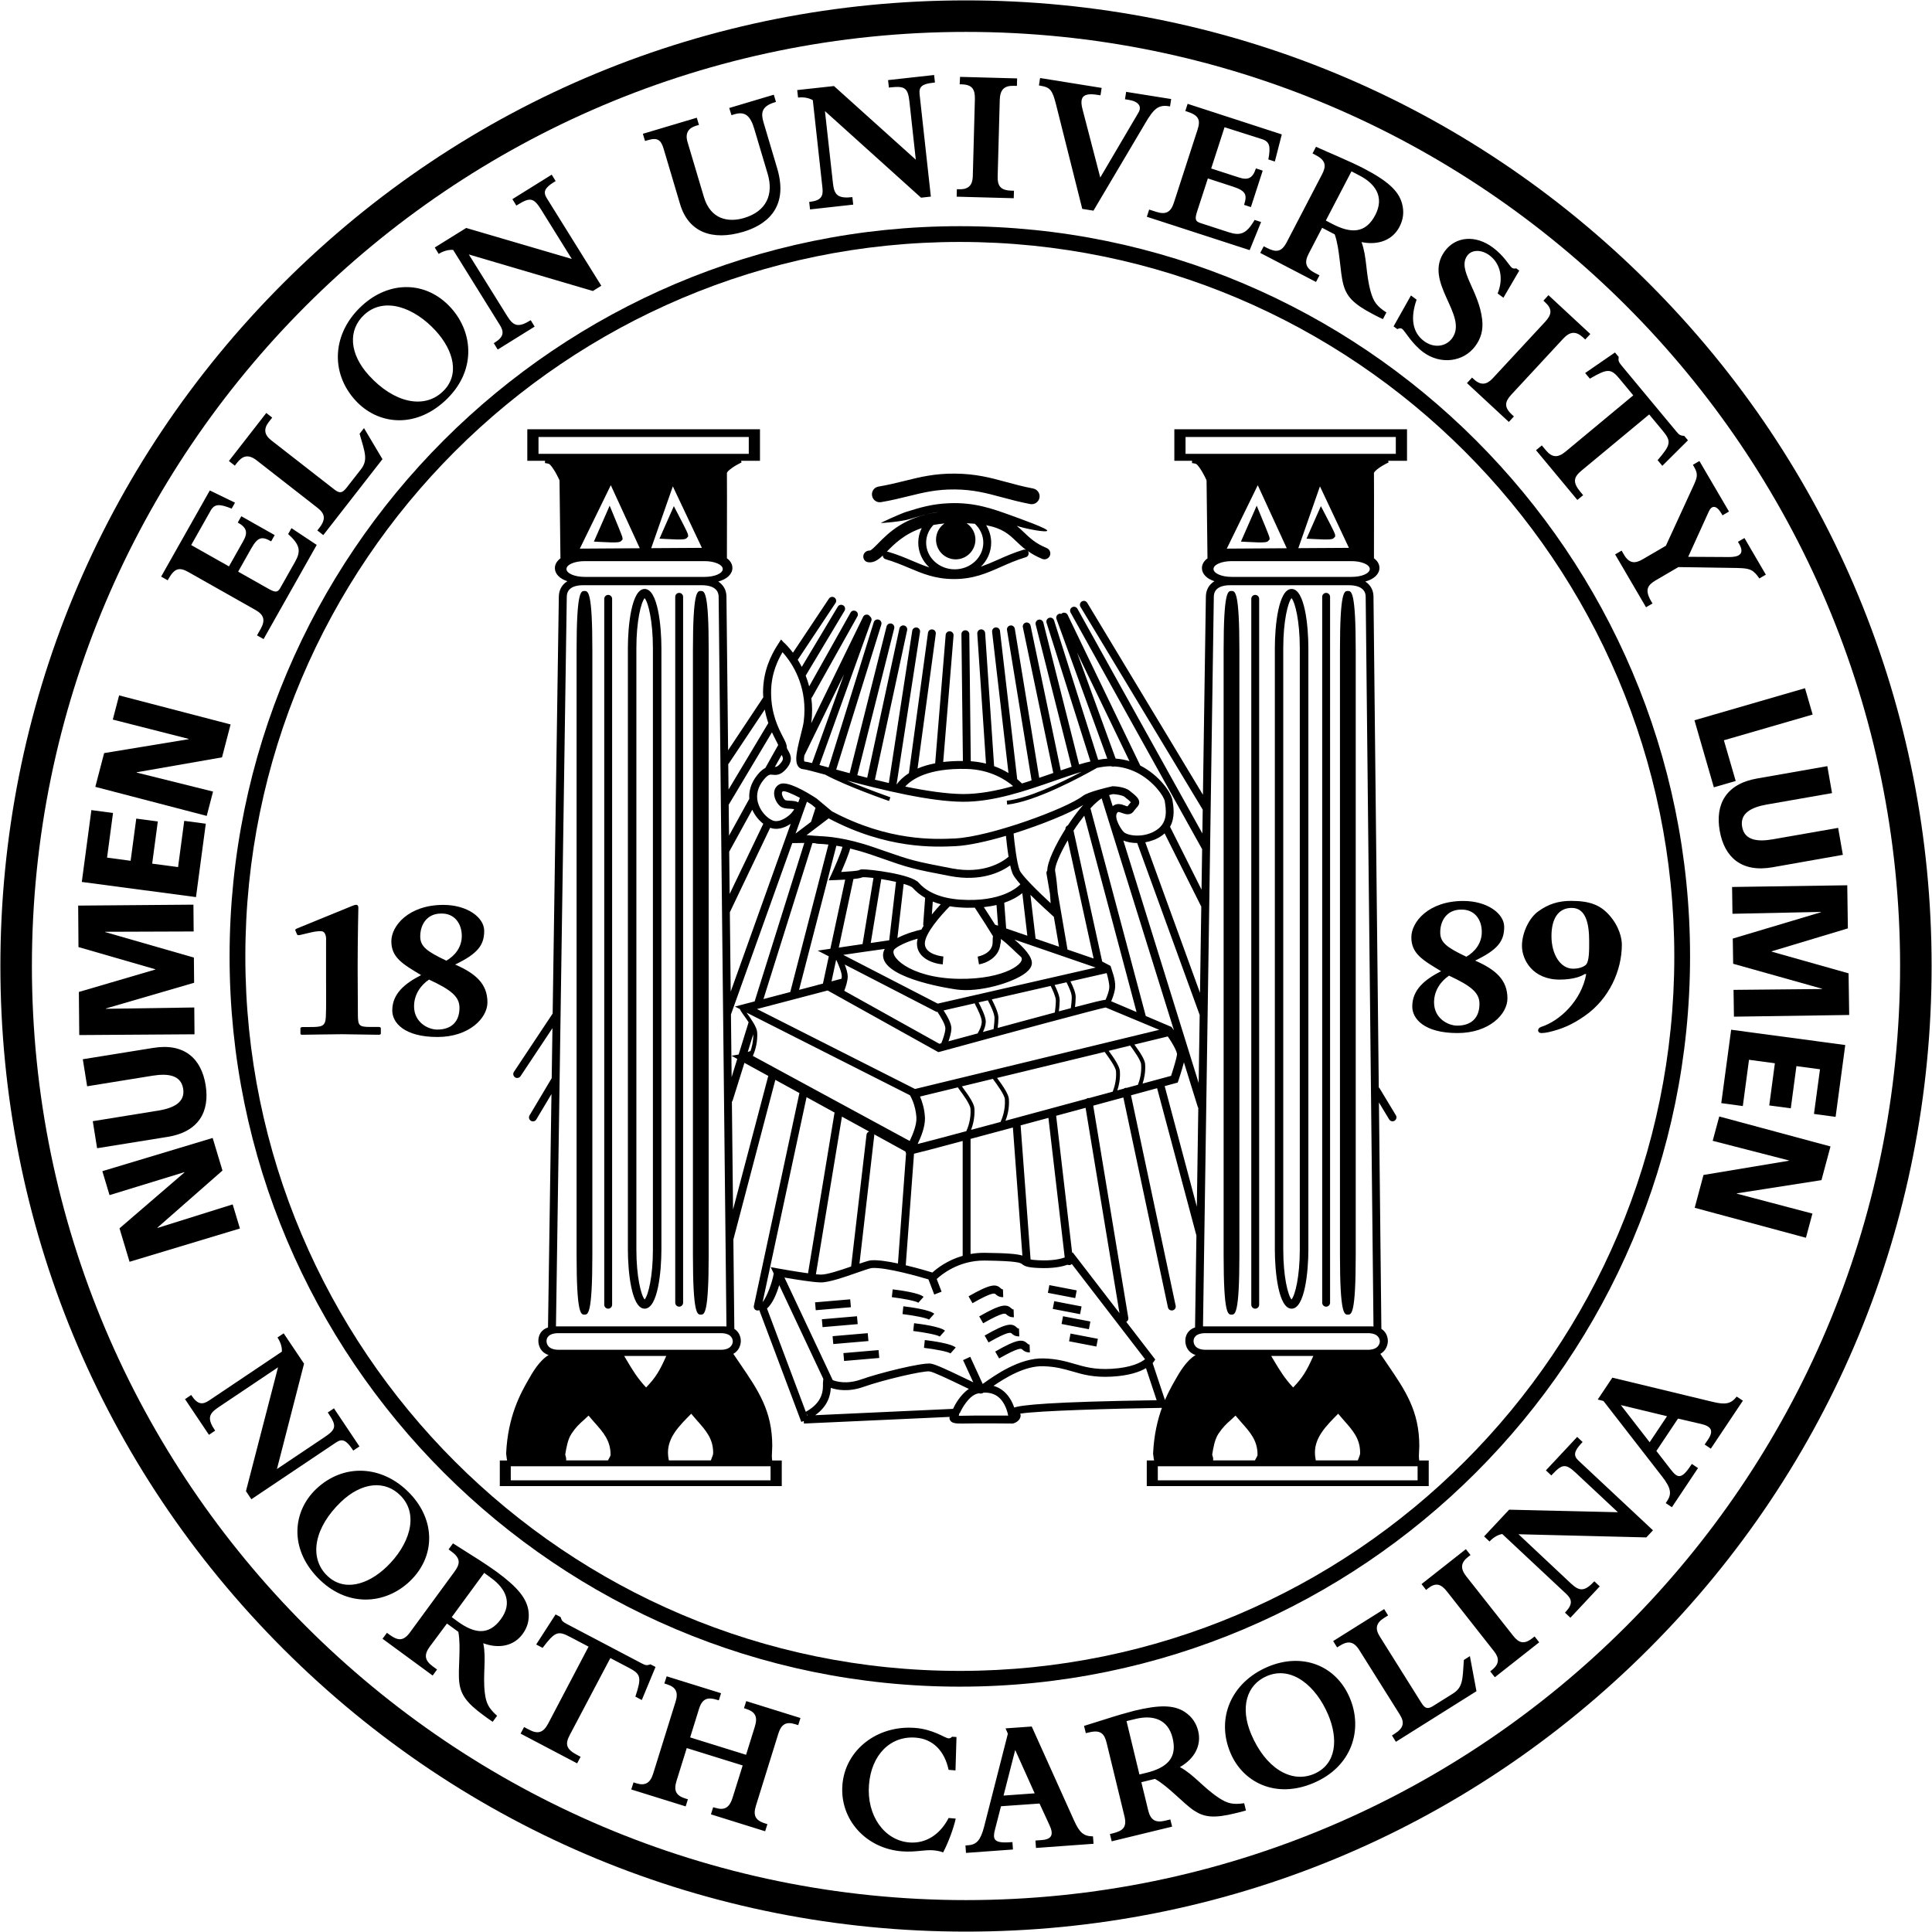 <?xml version="1.0" encoding="utf-8"?>
<!-- Generator: Adobe Illustrator 22.0.1, SVG Export Plug-In . SVG Version: 6.00 Build 0)  -->
<svg version="1.1" id="Layer_1" xmlns="http://www.w3.org/2000/svg" xmlns:xlink="http://www.w3.org/1999/xlink" x="0px" y="0px"
	 viewBox="0 0 250.1 250.1" style="enable-background:new 0 0 250.1 250.1;" xml:space="preserve"
	>
<path d="M4.13,125.05C4.13,58.38,58.38,4.13,125.05,4.13c66.67,0,120.92,54.24,120.92,120.92s-54.24,120.92-120.92,120.92
	C58.38,245.97,4.13,191.72,4.13,125.05 M36.66,36.66c-23.61,23.61-36.61,55-36.61,88.39s13,64.78,36.61,88.39
	c23.61,23.61,55,36.61,88.39,36.61s64.78-13,88.39-36.61c23.61-23.61,36.61-55,36.61-88.39s-13-64.78-36.61-88.39
	c-23.61-23.61-55-36.61-88.39-36.61S60.27,13.05,36.66,36.66"/>
<path d="M31.76,123.81c0-51,41.49-92.49,92.49-92.49c51,0,92.49,41.49,92.49,92.49s-41.49,92.49-92.49,92.49
	C73.25,216.31,31.76,174.82,31.76,123.81 M29.72,123.81c0,52.13,42.41,94.53,94.53,94.53c52.13,0,94.53-42.41,94.53-94.53
	c0-52.13-42.41-94.53-94.53-94.53C72.12,29.28,29.72,71.69,29.72,123.81"/>
<path d="M42.22,121.67c0-0.59-0.15-1.13-0.68-1.13c-0.29,0-0.68,0.02-1.32,0.17l-1.44,0.34c-0.15,0.02-0.26,0.02-0.32-0.07
	l-0.21-0.49c-0.06-0.1-0.03-0.2,0.18-0.29l7.14-2.92c0.21-0.07,0.35-0.15,0.56-0.15c0.18,0,0.26,0.17,0.26,0.37
	c0,0.2-0.09,4.04-0.09,7.2v1.03c0,1.27,0.03,5.49,0.03,5.76c0.03,1.27,0.15,1.45,1.62,1.45h1.06c0.21,0,0.29,0.07,0.29,0.2v0.64
	c0,0.12-0.09,0.17-0.32,0.17c-0.21,0-4.2-0.07-4.71-0.07c-0.85,0-5,0.07-5.14,0.07c-0.18,0-0.24-0.05-0.24-0.17v-0.66
	c0-0.15,0.18-0.17,0.41-0.17h0.76c1.62,0,2.06-0.07,2.12-1.32c0.06-1.03,0.03-3.72,0.03-4.61V121.67z M57.1,118.26
	c-1.85,0-2.7,1.45-2.7,2.96c0,1.3,0.85,1.94,3.38,3.14c1.06-0.61,2-1.69,2-3.21C59.77,119.51,58.8,118.21,57.1,118.26 M56.63,134.24
	c-4.29,0-5.85-1.84-5.85-3.43c0-2.16,1.59-3.48,3.73-4.58c-2.41-1.45-3.85-2.28-3.85-4.39c0-1.98,2.23-4.7,6.73-4.7
	c3.09,0,5.29,1.62,5.29,3.36c0,1.86-0.85,2.96-3.76,4.36c2.62,1.15,4.18,2.47,4.18,4.9C63.1,131.79,60.74,134.24,56.63,134.24
	 M56.6,133.28c1.85,0,2.88-1.03,2.88-2.82c0-1.42-1.03-2.3-3.94-3.65c-1,0.66-1.94,1.86-1.94,3.46
	C53.6,132.35,55.42,133.28,56.6,133.28"/>
<path d="M189.14,117.75c1.71-0.05,2.68,1.25,2.68,2.89c0,1.52-0.94,2.6-2,3.21c-2.53-1.2-3.38-1.84-3.38-3.14
	C186.43,119.2,187.29,117.75,189.14,117.75 M188.67,133.73c4.12,0,6.47-2.45,6.47-4.48c0-2.43-1.56-3.75-4.18-4.9
	c2.91-1.4,3.76-2.5,3.76-4.36c0-1.74-2.21-3.36-5.29-3.36c-4.5,0-6.73,2.72-6.73,4.7c0,2.11,1.44,2.94,3.85,4.39
	c-2.15,1.1-3.73,2.42-3.73,4.58C182.82,131.89,184.38,133.73,188.67,133.73 M188.64,132.77c-1.18,0-3-0.93-3-3.01
	c0-1.59,0.94-2.79,1.94-3.46c2.91,1.35,3.94,2.23,3.94,3.65C191.52,131.74,190.49,132.77,188.64,132.77 M203.37,116.62
	c-1.68,0-2.97,0.44-4.23,1.35c-1.12,0.78-2.12,2.7-2.12,4.48c0,1.79,1.38,4.36,4.88,4.36c1.76,0,2.79-0.42,3.23-0.71h0.21
	c-0.62,3.41-3.38,6.05-5.85,6.84c-0.21,0.07-0.38,0.25-0.38,0.42c0,0.29,0.23,0.37,0.47,0.37c0.21,0,0.62-0.05,0.91-0.12
	c1.76-0.42,3.03-0.96,4.7-2.13c3.15-2.21,4.76-5.88,4.76-9.19c0-0.76-0.29-2.33-1.65-3.85
	C207.13,117.14,205.78,116.62,203.37,116.62 M203.46,117.53c1.82,0,2.26,2.01,2.26,4.29c0,1.13,0.03,2.65-0.44,3.09
	c-0.38,0.32-0.97,0.49-1.65,0.49c-1.59,0-2.79-1.79-2.79-4.22C200.84,118.93,201.72,117.53,203.46,117.53"/>
<path d="M132.5,71.16c-1.29,0.39-2.34,0.86-3.35,1.31c-0.74,0.33-1.45,0.63-2.18,0.89c0.83-0.8,1.34-1.9,1.34-3.11
	c0-0.82-0.24-1.59-0.65-2.26c2.14,0.41,2.96,1.19,3.87,2.06c0.38,0.36,0.78,0.75,1.29,1.13C132.71,71.14,132.61,71.13,132.5,71.16
	 M114.93,71.42c-0.05-0.01-0.09-0.01-0.13-0.01c0.96-0.98,2.25-2.28,4.52-3.05c-0.29,0.57-0.45,1.21-0.45,1.89
	c0,1.25,0.55,2.39,1.43,3.2c-0.74-0.23-1.45-0.53-2.2-0.85C117.14,72.19,116.14,71.77,114.93,71.42 M135.49,70.94
	c-1.44-0.59-2.15-1.28-2.91-2c-0.31-0.3-0.62-0.59-0.96-0.87c1.02,0.36,3.88,0.91,3.95,0.63c0.07-0.27-3.37-1.5-4.69-1.98
	c-2.42-0.87-4.7-1.7-7.95-1.58c-2.25,0.08-3.84,0.57-5.52,1.09c-0.92,0.28-3.38,1.45-3.38,1.45c0.02,0.08,2.75-0.18,3.69-0.47
	c1.23-0.38,2.33-0.72,3.66-0.91c-0.02,0.01-0.03,0.02-0.05,0.02c-4.26,0.59-6.34,2.69-7.65,4.02c-0.36,0.37-0.9,0.92-1.08,0.93h0
	c-0.41-0.02-0.8,0.28-0.84,0.68c-0.04,0.4,0.2,0.77,0.61,0.83c0.73,0.11,1.31-0.3,1.91-0.87c0,0.22,0.14,0.42,0.36,0.48
	c1.16,0.34,2.13,0.75,3.06,1.14c1.73,0.73,3.37,1.42,5.76,1.43c2.54,0.01,4.27-0.76,6.1-1.57c0.99-0.44,2.01-0.89,3.24-1.26
	c0.27-0.08,0.42-0.37,0.34-0.64c-0.02-0.06-0.05-0.11-0.08-0.15c0.5,0.35,1.09,0.69,1.85,1.01c0.39,0.16,0.84-0.03,1-0.42
	C136.07,71.55,135.88,71.1,135.49,70.94 M127.29,70.25c0,1.9-1.66,3.45-3.7,3.45c-2.04,0-3.7-1.55-3.7-3.45
	c0-0.88,0.36-1.68,0.94-2.29c0.85-0.16,1.8-0.26,2.89-0.26c0.95,0,1.76,0.04,2.47,0.1C126.86,68.42,127.29,69.29,127.29,70.25
	 M123.72,67.31c-1.41,0-2.55,1.14-2.55,2.55c0,1.41,1.14,2.55,2.55,2.55c1.41,0,2.55-1.15,2.55-2.55
	C126.27,68.46,125.12,67.31,123.72,67.31 M117.15,62.24c-1.05,0.26-2.14,0.53-3.43,0.75c-0.56,0.09-0.93,0.62-0.83,1.18
	c0.09,0.56,0.62,0.93,1.18,0.83c1.36-0.23,2.49-0.51,3.58-0.78c1.92-0.47,3.58-0.88,5.94-0.86c2.43,0.02,4.13,0.48,6.1,1.01
	c1.11,0.3,2.27,0.61,3.67,0.88c0.55,0.11,1.09-0.26,1.2-0.81c0.11-0.55-0.26-1.09-0.81-1.2c-1.33-0.25-2.44-0.56-3.52-0.85
	c-2.02-0.55-3.92-1.06-6.62-1.08C120.98,61.29,119.12,61.75,117.15,62.24 M99.76,191.63H66.12v-1.82h33.63V191.63z M73.22,188.49
	c0,0-0.05-0.18-0.05-0.19c0.14-0.85,0.31-1.94,0.81-2.7c0.58-0.87,1.01-1.26,1.61-1.79c0,0,0.31-0.29,0.6-0.56
	c0.32,0.38,0.73,0.85,0.73,0.85c1.19,1.33,2.12,2.39,2.12,4.22c0,0.1-0.03,0.17-0.13,0.34l-0.21,0.39h-5.42
	c0.01-0.05,0.02-0.1,0.02-0.15C73.3,188.76,73.25,188.62,73.22,188.49 M72.31,172.58h21.01c1.35,0,1.54,0.76,1.54,1.06
	c0,0.29-0.19,1.09-1.54,1.09H72.31c-1.35,0-1.56-0.76-1.56-1.12C70.74,173.24,70.96,172.58,72.31,172.58 M73.37,77.27
	c0-1.31,1.28-1.51,2.05-1.51h15.5c0.63,0,2.11,0.15,2.11,1.5c0,0.01,0.93,86.73,1.01,94.46c-0.08-0.01-0.16-0.02-0.25-0.02H71.97
	C72.04,167.34,73.37,77.27,73.37,77.27 M73.33,73.66c0-0.57,1.05-1.02,2.35-1.02h15.53c1.3,0,2.35,0.46,2.35,1.02
	c0,0.57-1.05,1.02-2.35,1.02H75.68C74.38,74.68,73.33,74.22,73.33,73.66 M82.82,70.97c-3.88,0.03-7.07,0.05-7.76,0.05
	c0.55-1.13,3.3-6.76,4.01-8.21C79.74,64.28,82.33,69.91,82.82,70.97 M90.86,70.92c-0.71,0-3.35,0.02-6.56,0.04
	c0.35-0.99,2.21-6.31,2.8-8C87.82,64.49,89.99,69.06,90.86,70.92 M69.71,56.57h27.22v2.18H69.71V56.57z M81.09,176.02l-0.29-0.49
	h5.45c-0.88,1.99-1.41,2.83-2.61,4.08C82.54,178.43,81.93,177.44,81.09,176.02 M86.59,189.06l-0.03-0.13
	c-0.06-0.31-0.09-0.6-0.09-0.89c0-1.97,1.39-3.41,3.01-5.03c0.32,0.38,0.72,0.84,0.72,0.84c1.19,1.34,2.12,2.39,2.12,4.22
	c0,0.21-0.05,0.34-0.14,0.56l-0.16,0.42H86.59z M100.68,189.06h-0.72l-0.01-0.1c-0.05-0.39-0.03-0.69-0.01-1.05l0.03-0.74
	c0-4.52-1.82-7.19-4.12-10.56l-0.92-1.35c0.73-0.4,0.97-1.16,0.97-1.67c0-0.19-0.04-0.83-0.53-1.32c-0.09-0.09-0.2-0.17-0.31-0.25
	l-1.02-94.77c0-0.85-0.39-1.53-1.06-1.97c1.1-0.29,1.83-0.95,1.83-1.76c0-0.49-0.26-0.92-0.71-1.25c0-0.87,0.01-5.1,0.01-7.85
	c0-1.6,0-2.89-0.01-3.18c0.03-0.27,0.95-0.94,1.89-1.37l-0.05-0.22h2.44v-4.08h-0.51H68.26v4.08h2.3l-0.02,0.29l0.48,0.09
	c0.28,0.08,0.94,1.1,1.41,2.15c0,0.2,0.1,8.64,0.12,10.1c-0.45,0.33-0.72,0.77-0.72,1.26c0,0.76,0.64,1.39,1.62,1.7
	c-0.7,0.43-1.11,1.13-1.11,2.03l-1.4,94.57c-0.9,0.29-1.25,1.02-1.25,1.72c0,0.73,0.37,1.55,1.33,1.85
	c-1.21,0.73-2.1,2.28-2.63,3.22c-0.93,1.63-2.66,4.66-2.87,9.55l0.08,0.64l0.05,0.24h-0.95v3.32h36.5v-3.32H100.68z M84.52,161.75
	c0,3.51-0.6,5.91-1.07,6.47c-0.47-0.55-1.07-2.96-1.07-6.47V83.9c0-3.51,0.6-5.91,1.07-6.47c0.47,0.55,1.07,2.96,1.07,6.47V161.75z
	 M83.45,76.24c-1.71,0-2.17,4.81-2.17,7.66v77.85c0,2.84,0.46,7.66,2.17,7.66c1.71,0,2.17-4.81,2.17-7.66V83.9
	C85.62,81.05,85.16,76.24,83.45,76.24 M90.72,76.5c-0.45,0-1.02,0-1.02,7.66v78.36c0,7.66,0.57,7.66,1.02,7.66
	c0.45,0,1.02,0,1.02-7.66V84.15C91.75,76.5,91.18,76.5,90.72,76.5 M75.66,76.5c-0.45,0-1.02,0-1.02,7.66v78.36
	c0,7.66,0.57,7.66,1.02,7.66s1.02,0,1.02-7.66V84.15C76.69,76.5,76.12,76.5,75.66,76.5z M78.22,77.52v91.38
	c0,0.28,0.23,0.51,0.51,0.51c0.28,0,0.51-0.23,0.51-0.51V77.52c0-0.28-0.23-0.51-0.51-0.51C78.45,77.01,78.22,77.24,78.22,77.52
	 M87.41,77.26v91.38c0,0.28,0.23,0.51,0.51,0.51c0.28,0,0.51-0.23,0.51-0.51V77.26c0-0.28-0.23-0.51-0.51-0.51
	C87.63,76.75,87.41,76.98,87.41,77.26 M80.57,69.57c-0.01-0.07-0.03-0.2-1.19-3l-0.46-1.11l-0.48,1.1l-1.56,3.55l0.74,0.04
	c2.55,0.15,2.65,0.03,2.82-0.15l0.16-0.18L80.57,69.57z M89.06,69.19c-0.02-0.1-0.03-0.22-1.34-2.73l-0.49-0.94l-0.43,0.97
	l-1.43,3.24l0.74,0.04c2.55,0.15,2.65,0.03,2.82-0.15l0.16-0.18L89.06,69.19z M183.51,191.63h-33.63v-1.82h33.63V191.63z
	 M156.97,188.49c0,0-0.05-0.18-0.05-0.19c0.14-0.85,0.31-1.94,0.81-2.7c0.58-0.87,1.01-1.26,1.61-1.79c0,0,0.31-0.29,0.6-0.56
	c0.32,0.38,0.73,0.85,0.73,0.85c1.19,1.33,2.12,2.39,2.12,4.22c0,0.1-0.03,0.17-0.13,0.34l-0.21,0.39h-5.42
	c0.01-0.05,0.02-0.1,0.02-0.15C157.06,188.76,157.01,188.62,156.97,188.49 M156.07,172.58h21.01c1.35,0,1.54,0.76,1.54,1.06
	c0,0.29-0.19,1.09-1.54,1.09h-21.01c-1.35,0-1.56-0.76-1.56-1.12C154.5,173.24,154.72,172.58,156.07,172.58 M157.13,77.27
	c0-1.31,1.28-1.51,2.05-1.51h15.5c0.63,0,2.11,0.15,2.11,1.5c0,0.01,0.93,86.73,1.01,94.46c-0.08-0.01-0.16-0.02-0.25-0.02h-21.82
	C155.79,167.34,157.13,77.27,157.13,77.27 M157.09,73.66c0-0.57,1.05-1.02,2.35-1.02h15.53c1.3,0,2.35,0.46,2.35,1.02
	c0,0.57-1.05,1.02-2.35,1.02h-15.53C158.14,74.68,157.09,74.22,157.09,73.66 M166.57,70.97c-3.88,0.03-7.07,0.05-7.76,0.05
	c0.56-1.13,3.3-6.76,4.01-8.21C163.5,64.28,166.08,69.91,166.57,70.97 M174.62,70.92c-0.71,0-3.34,0.02-6.55,0.04
	c0.35-0.99,2.21-6.31,2.8-8C171.58,64.49,173.74,69.06,174.62,70.92 M153.47,56.57h27.22v2.18h-27.22V56.57z M164.85,176.02
	l-0.29-0.49h5.45c-0.88,1.99-1.41,2.83-2.61,4.08C166.3,178.43,165.69,177.44,164.85,176.02 M170.34,189.06l-0.03-0.13
	c-0.06-0.31-0.09-0.6-0.09-0.89c0-1.97,1.39-3.41,3.01-5.03c0.32,0.38,0.72,0.84,0.72,0.84c1.19,1.34,2.12,2.39,2.12,4.22
	c0,0.21-0.05,0.34-0.14,0.56l-0.16,0.42H170.34z M184.44,189.06h-0.72l-0.01-0.1c-0.05-0.39-0.03-0.69-0.01-1.05l0.03-0.74
	c0-4.52-1.82-7.19-4.12-10.56l-0.92-1.35c0.73-0.4,0.97-1.16,0.97-1.67c0-0.19-0.04-0.83-0.53-1.32c-0.09-0.09-0.2-0.17-0.31-0.25
	l-1.02-94.77c0-0.85-0.39-1.53-1.06-1.97c1.1-0.29,1.83-0.95,1.83-1.76c0-0.49-0.26-0.92-0.71-1.25c0-0.87,0.01-5.1,0.01-7.85
	c0-1.6,0-2.89-0.01-3.18c0.03-0.27,0.95-0.94,1.89-1.37l-0.05-0.22h2.44v-4.08h-0.51h-29.61v4.08h2.3l-0.02,0.29l0.48,0.09
	c0.28,0.08,0.94,1.1,1.41,2.15c0,0.2,0.1,8.64,0.12,10.1c-0.45,0.33-0.72,0.77-0.72,1.26c0,0.76,0.64,1.39,1.62,1.7
	c-0.7,0.43-1.11,1.13-1.11,2.03l-1.4,94.57c-0.9,0.29-1.26,1.02-1.26,1.72c0,0.73,0.37,1.55,1.33,1.85
	c-1.21,0.73-2.1,2.28-2.63,3.22c-0.93,1.63-2.66,4.66-2.87,9.55l0.08,0.64l0.05,0.24h-0.95v3.32h36.5v-3.32H184.44z M168.26,161.75
	c0,3.51-0.6,5.91-1.07,6.47c-0.47-0.55-1.07-2.96-1.07-6.47V83.9c0-3.51,0.6-5.91,1.07-6.47c0.47,0.55,1.07,2.96,1.07,6.47V161.75z
	 M167.2,76.24c-1.71,0-2.17,4.81-2.17,7.66v77.85c0,2.84,0.46,7.66,2.17,7.66c1.71,0,2.17-4.81,2.17-7.66V83.9
	C169.37,81.05,168.91,76.24,167.2,76.24 M174.48,76.5c-0.46,0-1.02,0-1.02,7.66v78.36c0,7.66,0.57,7.66,1.02,7.66
	c0.46,0,1.02,0,1.02-7.66V84.15C175.5,76.5,174.94,76.5,174.48,76.5 M159.42,76.5c-0.46,0-1.02,0-1.02,7.66v78.36
	c0,7.66,0.57,7.66,1.02,7.66c0.46,0,1.02,0,1.02-7.66V84.15C160.44,76.5,159.88,76.5,159.42,76.5 M161.98,77.52v91.38
	c0,0.28,0.23,0.51,0.51,0.51c0.28,0,0.51-0.23,0.51-0.51V77.52c0-0.28-0.23-0.51-0.51-0.51C162.2,77.01,161.98,77.24,161.98,77.52
	 M171.16,77.26v91.38c0,0.28,0.23,0.51,0.51,0.51c0.28,0,0.51-0.23,0.51-0.51V77.26c0-0.28-0.23-0.51-0.51-0.51
	C171.39,76.75,171.16,76.98,171.16,77.26 M164.33,69.57c-0.01-0.07-0.03-0.2-1.19-3l-0.46-1.11l-0.48,1.1l-1.56,3.55l0.73,0.04
	c2.55,0.15,2.66,0.03,2.83-0.15l0.16-0.18L164.33,69.57z M172.82,69.19c-0.02-0.1-0.03-0.22-1.34-2.73l-0.49-0.94l-0.43,0.97
	l-1.43,3.24l0.73,0.04c2.55,0.15,2.66,0.03,2.83-0.15l0.16-0.18L172.82,69.19z M142.94,130.34l8.22,3.43l0.47-0.84l-8.31-3.54
	L142.94,130.34z M105.51,168.59l0.09,1.02l4.55-0.39l-0.09-1.02L105.51,168.59z M106.39,170.78l0.09,1.02l4.55-0.39l-0.09-1.02
	L106.39,170.78z M107.78,172.97l0.09,1.02l4.55-0.39l-0.09-1.02L107.78,172.97z M109.18,175.16l0.09,1.02l4.55-0.39l-0.09-1.02
	L109.18,175.16z M135.65,167.36l3.54,0.68l0.19-1l-3.54-0.68L135.65,167.36z M136.28,169.44l3.54,0.68l0.19-1l-3.54-0.68
	L136.28,169.44z M137.42,171.39l3.54,0.68l0.19-1l-3.54-0.68L137.42,171.39z M138.39,173.63l3.54,0.68l0.19-1l-3.54-0.68
	L138.39,173.63z M125.38,167.81l0.51,0.89c2.63-1.5,2.87-1.27,2.98-1.17c0.16,0.15,0.44,0.41,1,0.39l-0.04-1.02
	c-0.14,0.01-0.15-0.01-0.26-0.11C128.95,166.21,128.34,166.12,125.38,167.81 M126.76,170.41l0.51,0.89c2.63-1.5,2.87-1.27,2.98-1.17
	c0.16,0.15,0.44,0.41,1,0.39l-0.04-1.02c-0.14,0.01-0.15-0.01-0.26-0.11C130.33,168.81,129.71,168.72,126.76,170.41 M127.46,172.89
	l0.51,0.89c2.63-1.5,2.87-1.27,2.98-1.17c0.16,0.15,0.44,0.41,1,0.39l-0.04-1.02c-0.14,0-0.15-0.01-0.26-0.11
	C131.04,171.28,130.42,171.19,127.46,172.89 M128.83,174.96l0.51,0.89c2.63-1.5,2.87-1.27,2.98-1.17c0.16,0.15,0.44,0.41,1,0.39
	l-0.04-1.02c-0.14,0-0.15-0.01-0.26-0.11C132.4,173.35,131.79,173.26,128.83,174.96 M115.45,167.92c1.43,0.17,3.15,0.5,3.43,0.72
	l0.68-0.76c-0.56-0.51-2.98-0.85-4-0.97L115.45,167.92z M116.83,170.11c1.43,0.17,3.15,0.5,3.43,0.72l0.68-0.76
	c-0.56-0.51-2.98-0.85-4-0.97L116.83,170.11z M118.22,172.3c1.43,0.17,3.15,0.5,3.43,0.72l0.68-0.76c-0.56-0.51-2.98-0.85-4-0.97
	L118.22,172.3z M119.61,174.48c1.43,0.17,3.15,0.5,3.43,0.72l0.68-0.76c-0.56-0.51-2.98-0.85-4-0.97L119.61,174.48z M71.49,139.45
	l-2.94,4.94c-0.14,0.24-0.07,0.56,0.18,0.7c0.24,0.15,0.56,0.07,0.7-0.18l2.59-4.34c0.14-0.24,0.07-0.56-0.18-0.7
	C71.6,139.73,71.64,139.21,71.49,139.45 M177.9,140.73c-0.24,0.15-0.32,0.46-0.17,0.7l2.1,3.48c0.15,0.24,0.46,0.32,0.7,0.17
	c0.24-0.15,0.32-0.46,0.17-0.7l-2.1-3.48C178.46,140.66,178.14,140.59,177.9,140.73 M149.8,107.39c-1.56,1.1-3.66,0.85-4.28,0.36
	c-0.34-0.27-1.36-1.88-0.91-2.51c0.1-0.15,0.13-0.19,0.63,0c0.39,0.14,1.12,0.42,1.58-0.31l0.28-0.34c0.18-0.19,0.4-0.42,0.37-0.78
	c-0.03-0.44-0.4-0.79-1.27-1.47c-0.63-0.49-1.9-0.56-2.15-0.56l-0.06,0l-0.06,0.02c-0.51,0.11-3.08,0.71-3.75,1.23
	c-2.17,1.67-12.07,5.3-16.58,5.51c-2.57,0.12-8.57,0.39-15.9-3.51c-0.09-0.07-2-1.67-2-1.67l-0.03-0.02
	c-1.35-0.88-3.75-2.28-4.71-1.84c-0.42,0.2-0.69,0.56-0.74,1.03c-0.01,0.06-0.01,0.12-0.01,0.17c0,0.67,0.4,1.37,0.82,1.69
	c0.34,0.26,0.8,0.28,1.25,0.3c0.16,0.01,0.39,0.03,0.53,0.06c-0.11,0.25-0.52,0.78-1.22,1.19c-0.35,0.2-1.01,0.51-1.57,0.27
	c-0.74-0.31-1.63-1.22-1.92-2.37c-0.25-1,0.02-2,0.77-2.91c0.58-0.7,0.82-0.68,1.15-0.64c0.51,0.06,1.03,0.05,1.7-0.69
	c0.5-0.55,0.66-1.01,0.66-1.4c0-0.42-0.19-0.76-0.34-1.02c-0.1-0.17-0.19-0.33-0.19-0.45v-0.01c0-0.37-0.2-0.76-0.51-1.35
	c-0.57-1.11-1.52-2.95-1.52-5.72v-0.02c0-2.54,0.97-4.33,1.48-5.2c0.97,1.07,2.84,3.63,2.84,7.45c0,0.5-0.03,1.02-0.1,1.56
	c-0.05,0.38-0.21,1-0.37,1.65c-0.34,1.33-0.59,2.39-0.59,3.15c0,0.42,0.08,0.75,0.25,0.98c0.17,0.22,0.41,0.35,0.69,0.36
	c0.25,0.01,1.46,0.34,2.8,0.7c2.73,1.48,8.02,3.33,8.27,3.41l0.17-0.48c-0.05-0.02-2.99-1.05-5.62-2.17
	c4.61,1.23,10.74,2.72,14.98,2.75c4.02,0.03,8.19-1.43,11.88-2.71c1.21-0.42,2.39-0.83,3.5-1.16c-2.69,1.42-6.92,3.45-9.67,3.73
	l0.05,0.51c3.63-0.38,9.52-3.56,11.64-4.76c0.6-0.12,1.16-0.2,1.68-0.21c0.06,0,0.12,0.01,0.18,0.01c0.12,0.05,0.25,0.06,0.38,0.02
	c0,0,0,0,0.01,0c1.01,0.06,1.92,0.33,2.72,0.71c0.04,0.03,0.09,0.05,0.14,0.06c2.21,1.12,3.55,3.1,3.65,3.72
	C150.95,104.81,151.21,106.39,149.8,107.39 M143.58,102.92c0.17-0.04,0.33-0.08,0.49-0.12c0.48,0.02,1.23,0.14,1.5,0.35
	c0.51,0.39,0.72,0.59,0.82,0.7c-0.01,0.01-0.03,0.03-0.03,0.03s-0.4,0.49-0.4,0.5c-0.08,0-0.24-0.06-0.36-0.11
	c-0.37-0.14-1.02-0.37-1.56,0.09L143.58,102.92z M151.97,133.38c-0.05-0.07-0.09-0.13-0.13-0.18l-0.2-0.27l-0.33,0.08l-32.86,7.96
	c-2.49-1.26-18.48-9.35-20.46-10.35c1.46-0.38,6.33-1.66,9.15-2.4l14.33,7.98l0.2-0.05c8.31-2.27,20.92-5.68,21.64-5.77l0.15-0.36
	l0.17,0.09c0.03-0.06,0.68-1.4,0.73-2.33c0.06-1.03-0.44-2.16-0.6-2.74l-1.08-0.57l-3.71-16.94c0.43-0.67,0.91-1.33,1.39-1.94
	l6.98,26.22c0.07,0.27,0.35,0.43,0.63,0.36c0.27-0.07,0.43-0.35,0.36-0.62l-7.17-26.91c0.63-0.69,1.11-1.07,1.45-1.29L151.97,133.38
	z M152.37,136.49c-0.06,0.49-0.42,1.69-0.77,2.78c-1.28,0.35-2.51,0.68-3.69,1c0.2-0.6,0.4-1.5,0.33-2.52
	c-0.04-0.6-0.69-1.57-1.39-2.53c2.49-0.6,4.15-1,4.32-1.05C151.99,135.34,152.37,136.21,152.37,136.49L152.37,136.49z M147.3,140.43
	c-0.5,0.14-0.99,0.27-1.47,0.4c-0.05-0.01-0.11-0.01-0.16,0c-0.08,0.02-0.14,0.05-0.2,0.1c-0.28,0.08-0.56,0.15-0.83,0.22
	c0.2-0.6,0.4-1.5,0.33-2.51c-0.05-0.62-0.72-1.62-1.45-2.61c1-0.24,1.93-0.47,2.79-0.68c0.02,0.03,0.04,0.05,0.06,0.09
	c0.39,0.54,1.31,1.79,1.35,2.35C147.81,138.93,147.51,139.91,147.3,140.43 M144.04,141.32c-1.07,0.29-2.08,0.56-3.06,0.83
	c-0.05-0.01-0.09-0.01-0.14-0.01c-0.09,0.02-0.16,0.05-0.22,0.11c-4.18,1.13-7.63,2.06-10.46,2.83c0.23-0.58,0.53-1.61,0.44-2.82
	c-0.05-0.62-0.72-1.62-1.45-2.61l-0.08-0.11c4.49-1.09,9.69-2.35,13.93-3.37c0.03,0.05,0.07,0.1,0.12,0.17
	c0.39,0.53,1.31,1.79,1.35,2.35C144.55,139.81,144.25,140.79,144.04,141.32 M144.92,169.99l-6.06-7.87l-0.07,0.06l-2.07-17.74
	c1.19-0.32,2.46-0.66,3.81-1.03L144.92,169.99z M143.83,177.2c-2.13,0.11-3.37-0.25-4.69-0.63c-1.13-0.33-2.3-0.67-4.04-0.72
	c-3.11-0.1-6.37,2.22-7.76,3.21c0,0-0.06,0.04-0.13,0.09l-1.61-3.51l-0.93,0.43l1.32,2.87c-0.38-0.18-0.81-0.39-1.21-0.58
	c-2.14-1.03-3.7-1.76-4.31-1.84c-1.19-0.14-6.63,1.21-9,2.05c-1.89,0.67-3.24,0.26-3.67,0.09c-0.15-0.32-5.52-11.73-6.25-13.28
	c1.3,0.23,3.57,0.6,4.66,0.63c1.05,0.03,3.11-0.69,4.77-1.27c0.77-0.27,1.65-0.57,1.87-0.59c1.82-0.14,6.27,1.15,7.34,1.47
	c0.14,0.37,0.75,1.96,0.75,1.96l0.95-0.37c0,0-0.39-1.02-0.63-1.64c0.56-0.53,2.82-2.43,6.22-2.39c4.3,0.05,4.64,0.31,4.84,0.47
	c0.32,0.25,0.64,0.42,2.05,0.49c1.9,0.09,3.1-0.16,3.82-0.42c0.08,0.04,0.17,0.06,0.27,0.05c0.11-0.01,0.21-0.07,0.29-0.14
	c1.02,1.33,8.98,11.67,9.48,12.32C147.74,176.35,146.5,177.05,143.83,177.2 M149.73,181.26c-13.87,0.21-17.45,0.61-18.44,0.95
	c-0.24-0.72-0.71-1.66-1.59-2.29c-0.33-0.23-0.69-0.41-1.09-0.52c1.52-1.04,4.09-2.62,6.45-2.54c1.62,0.05,2.67,0.36,3.79,0.68
	c1.34,0.39,2.73,0.79,5.03,0.67c2.29-0.12,3.67-0.63,4.47-1.1C148.74,178.3,149.48,180.52,149.73,181.26 M124.61,183.27
	c-0.22,0-0.37,0-0.5,0c0.03-0.08,0.06-0.16,0.06-0.26c0-0.03,0-0.05-0.01-0.08l0.08,0.03c0.26-0.63,1.2-2.32,2.34-2.57
	c0.05-0.01,0.1-0.02,0.15-0.03c0.15,0.05,0.23,0.05,0.32,0.03c0.09-0.01,0.17-0.05,0.28-0.11c0.69-0.03,1.28,0.12,1.77,0.46
	c1.05,0.74,1.35,2.18,1.41,2.51C129.31,183.25,126.32,183.23,124.61,183.27 M105.53,183.2c1.65-1.18,1.97-2.58,2.02-3.54
	c0.68,0.24,2.22,0.59,4.24-0.13c2.57-0.91,7.68-2.1,8.54-2c0.49,0.06,2.59,1.07,3.99,1.74c0.44,0.21,0.8,0.39,1.1,0.53
	c-1.1,0.72-1.82,2.08-2.05,2.58L105.53,183.2z M104.5,183.25l-0.11-0.3l0.16,0.3L104.5,183.25z M99.29,169.39
	c0.75-0.67,1.28-2.01,1.58-3.03l5.71,12.14l-0.05,0.53c0.02,0.87,0.06,2.48-2.22,3.73L99.29,169.39z M104.41,142.03l3.64,2
	c-0.01,0.03-0.02,0.05-0.03,0.07l-3.42,20.73c-1.71-0.23-3.82-0.62-3.85-0.62l-0.98-0.18l0.39,0.83c-0.19,1.16-0.86,2.96-1.44,3.71
	L104.41,142.03z M113.17,147.01c0.01-0.06,0-0.12-0.01-0.17l4.05,2.23c0,0.03,0.01,0.06,0.03,0.1l0.05,0.15l-1.05,14.24
	c-1.31-0.28-2.62-0.48-3.47-0.41c-0.27,0.02-0.73,0.17-1.51,0.43L113.17,147.01z M110.18,163.95c-1.43,0.5-3.17,1.07-3.94,1.05
	c-0.17-0.01-0.39-0.02-0.62-0.04l3.37-20.41l3.52,1.93c-0.18,0.06-0.32,0.22-0.34,0.42L110.18,163.95
	C110.18,163.94,110.18,163.95,110.18,163.95 M124.62,147.7l0,14.87c-2,0.57-3.35,1.64-3.92,2.16c-0.17-0.05-1.71-0.53-3.45-0.94
	l1.07-14.44C119.13,149.16,120.86,148.71,124.62,147.7 M129.52,145.24c-1.42,0.38-2.69,0.72-3.81,1.02c0.22-0.59,0.51-1.6,0.43-2.78
	c-0.04-0.62-0.72-1.62-1.45-2.61l-0.17-0.24c1.21-0.29,2.57-0.62,4.01-0.97c0.05,0.07,0.11,0.15,0.2,0.28
	c0.39,0.54,1.31,1.79,1.35,2.35C130.18,143.72,129.68,144.91,129.52,145.24 M132.35,162.54c-0.59-0.19-1.79-0.33-4.86-0.36
	c-0.66-0.01-1.28,0.05-1.85,0.15l0-14.9c1.52-0.41,3.33-0.89,5.48-1.47L132.35,162.54z M133.41,163.04l-1.29-17.36
	c1.11-0.3,2.31-0.62,3.6-0.97l2.11,18.07c-0.59,0.21-1.65,0.45-3.41,0.36C133.93,163.12,133.62,163.08,133.41,163.04 M119.73,144.57
	c-0.07-1.14-0.38-2.03-0.63-2.62c0.56-0.14,2.39-0.58,4.9-1.19c0.03,0.07,0.11,0.18,0.28,0.41c0.39,0.53,1.31,1.79,1.35,2.35
	c0.1,1.38-0.36,2.53-0.54,2.91c-3.27,0.88-5.21,1.39-6.3,1.66c0.44-0.92,0.95-2.16,0.95-3.31
	C119.74,144.72,119.73,144.64,119.73,144.57 M97.46,136.69c0.19-0.43,0.57-1.42,0.57-2.67c0-0.14,0-0.28-0.02-0.43
	c-0.04-0.6-0.68-1.55-1.37-2.51l21.15,10.7l0.02,0.03c0.01,0.01,0.71,1.16,0.82,2.82c0.06,0.97-0.46,2.21-0.87,3.07
	C115.53,146.5,97.85,136.9,97.46,136.69 M96.8,136.17l0.71-2.28c0.02,0.89-0.18,1.67-0.36,2.17L96.8,136.17z M105.16,109.17
	c0-0.01,0-0.02,0-0.03c0.18,0,0.32,0.01,0.38,0.02c0.17,0.06,0.37,0.08,0.53,0.08c0.26,0.01,0.66,0.03,1.17,0.09l-4.94,19.09
	l-3.47,0.91L105.16,109.17z M123.2,112.41c-4.94-0.94-5.3-1.07-8.7-2.25l-1.36-0.47c-3.72-1.29-6.11-1.41-7.01-1.45
	c0,0-0.16-0.01-0.22-0.02c-0.17,0-0.56-0.03-1.5-0.11c0.98-0.74,2.3-1.74,2.86-2.17c7.55,4,13.72,3.72,16.37,3.6
	c1.71-0.08,4.11-0.61,6.58-1.34c0.05,0.52,0.17,1.64,0.34,2.71C129.74,111.6,127.33,113.2,123.2,112.41 M132.09,114.47
	c-0.33,0.35-2.43,2.35-7.77,1.99c-3.06-0.21-4.62-1.3-5.39-2.19c-0.96-1.11-6.4-1.76-7.3-1.73c-0.11,0-0.29,0.01-0.45,0.12
	c-0.25,0.08-1.25,0.16-2.29,0.22c0.39-0.88,0.97-2.26,1.17-3.04c0.81,0.2,1.72,0.46,2.75,0.81l1.36,0.47
	c3.39,1.19,3.83,1.34,8.84,2.29c3.96,0.75,6.52-0.5,7.76-1.38c0.09,0.41,0.19,0.77,0.3,1.03C131.2,113.4,131.59,113.9,132.09,114.47
	 M137.92,107.32c-1.3,2.06-2.34,4.25-2.35,5.37c-0.08,0.11-0.13,0.25-0.1,0.4l0.45,2.61c0.04,0.44,0.07,0.86,0.09,1.22
	c-1.67-1.54-3.72-3.57-4.01-4.25c-0.38-0.92-0.69-3.67-0.79-4.77c3.64-1.14,7.27-2.63,9.01-3.69c-0.11,0.12-0.21,0.24-0.32,0.37
	c-0.56,0.67-1.13,1.45-1.67,2.27C138.03,106.92,137.91,107.11,137.92,107.32 M138.19,122.92
	C138.19,122.92,138.19,122.92,138.19,122.92l-1.26-7.34c-0.08-0.97-0.2-2.03-0.34-2.81c-0.1-0.56,0.58-2.19,1.63-3.99l3.35,15.3
	L138.19,122.92z M133.39,115.84c1.26,1.26,2.61,2.46,2.86,2.69l0.17,0.15l0.67,3.87l-3.03-1.04L133.39,115.84z M115.11,121.72
	l-2.39,0.35l1.36-8.27c0.63,0.1,1.3,0.22,1.91,0.36L115.11,121.72z M130,116.86c1.13-0.39,1.88-0.87,2.34-1.24l0.65,5.51l-2.74-0.94
	L130,116.86z M127.36,117.43c0.6-0.07,1.15-0.16,1.64-0.28l0.2,2.68l-0.39-0.13C128.46,119.13,127.99,118.39,127.36,117.43
	 M120.63,118.38l0.12-1.67c0.32,0.13,0.66,0.25,1.03,0.35C121.44,117.43,121.03,117.88,120.63,118.38 M115.89,122.79
	c0.69-0.54,1.9-1,2.9-1.28c-0.06,0.22-0.09,0.43-0.09,0.63c0,1.94,2.18,2.62,3.34,2.7l0.08-1.02c-0.02,0-2.4-0.21-2.4-1.68
	c0-1.3,2.09-3.68,3.23-4.82c0.4,0.07,0.83,0.12,1.3,0.15c0.7,0.05,1.34,0.05,1.94,0.03c0.94,1.42,1.87,2.89,2.35,3.69
	c-0.03,0.22-0.04,0.48-0.04,0.78c0,1.51-1.86,1.85-1.94,1.86l0.17,1.01c0.93-0.15,2.64-0.91,2.77-2.68
	c0.05-0.01,0.08-0.29,0.07-0.61c1.06,0.79,1.91,1.74,2.55,2.28c0.87,0.73-1.97,2.98-8.03,2.88
	C117.61,126.61,114.79,123.58,115.89,122.79 M119.55,119.87c-0.1,0.15-0.19,0.31-0.27,0.46c-0.53,0.12-1.93,0.47-3.11,1.1l0.81-7.01
	c0.59,0.17,1.03,0.35,1.18,0.52c0.37,0.42,0.89,0.88,1.6,1.29l-0.25,3.41C119.51,119.72,119.53,119.8,119.55,119.87 M108.58,122.67
	l1.9-8.88c0.69-0.07,1.01-0.15,1.18-0.23c0.24-0.02,0.76,0.02,1.41,0.09l-1.41,8.56L108.58,122.67z M108.23,124.29l0.06,0.03
	c0.21,0.48,0.69,1.54,0.68,2.09c0,0.09-0.02,0.19-0.04,0.29l-1.29,0.34L108.23,124.29z M107.29,123.8l-0.76,3.53l-0.58,0.15
	l-0.14,0.01l0.04,0.02l-2.41,0.63l4.83-18.66c0.25,0.04,0.51,0.08,0.79,0.14c-0.22,0.86-1.1,2.85-1.44,3.59l-0.35,0.75l0.83-0.03
	c0.51-0.02,0.94-0.04,1.31-0.06l-1.92,8.95l-1.64,0.24L107.29,123.8z M121.39,129.92c-0.29-0.15-9.99-5.15-12.23-6.31
	c1.41-0.21,3.83-0.56,5.37-0.77c-0.18,0.32-0.26,0.68-0.2,1.07c0.45,2.92,9.18,4.14,9.55,4.19c2.88,0.39,7.21-0.86,8.88-2.15
	c0.5-0.39,0.76-0.77,0.81-1.17c0.11-0.9-1.04-2.13-2.25-3.15c3.41,1.17,8.75,3.01,10.52,3.62
	C138.89,125.92,121.72,129.85,121.39,129.92 M109.35,124.86l11.9,6.14l0.11-0.02c0.02,0.03,0.04,0.06,0.06,0.11
	c0.26,0.41,0.97,1.51,0.96,2.04c-0.01,0.59-0.36,1.52-0.53,1.92c-0.13,0.03-0.22,0.06-0.25,0.07c-0.28-0.16-8.76-4.88-12.31-6.86
	c0.19-0.48,0.44-1.25,0.45-1.84C109.74,125.97,109.56,125.39,109.35,124.86 M122.15,130.8l4.03-0.92l0.06,0.16
	c0.26,0.49,0.85,1.65,0.85,2.23c-0.01,0.57-0.36,1.21-0.54,1.51c-1.43,0.39-2.83,0.77-3.77,1.02c0.17-0.48,0.37-1.14,0.38-1.66
	C123.16,132.5,122.69,131.64,122.15,130.8 M126.7,129.8l-0.02-0.04l1.2-0.27l0.01,0.03c0.26,0.49,0.85,1.65,0.85,2.24
	c0,0.5-0.07,1.08-0.12,1.46c-0.45,0.12-0.91,0.25-1.38,0.37c0.18-0.37,0.36-0.85,0.37-1.32C127.61,131.57,127.01,130.42,126.7,129.8
	 M128.39,129.37l7.62-1.74c0.28,0.57,0.67,1.41,0.67,1.88c0,0.55-0.08,1.19-0.13,1.56c-1.21,0.32-2.63,0.71-4.31,1.16
	c0,0-1.35,0.37-3.09,0.84c0.05-0.38,0.09-0.86,0.1-1.31C129.25,131.08,128.71,130,128.39,129.37 M136.52,127.51l1.54-0.35
	c0.29,0.57,0.69,1.44,0.68,1.91c0,0.49-0.07,1.06-0.12,1.44c-0.47,0.12-0.99,0.26-1.55,0.41c0.05-0.39,0.1-0.92,0.11-1.41
	C137.19,128.97,136.83,128.14,136.52,127.51 M138.57,127.04l4.69-1.07c0.15,0.53,0.35,1.32,0.34,1.81c0,0.47-0.28,1.18-0.48,1.64
	c-0.51,0.06-1.57,0.32-3.96,0.95c0.04-0.37,0.09-0.85,0.09-1.29C139.26,128.52,138.89,127.67,138.57,127.04 M102.33,103.66
	c-0.22-0.01-0.6-0.03-0.69-0.09c-0.2-0.15-0.42-0.57-0.42-0.87c0-0.02,0-0.04,0-0.06c0.01-0.13,0.07-0.17,0.14-0.21
	c0.27-0.06,1.15,0.3,2.19,0.85l-0.21,0.58C103.02,103.7,102.61,103.67,102.33,103.66 M102.99,107.9l1.47-4.12
	c0.21,0.12,0.41,0.25,0.62,0.39c0.02,0.01,0.22,0.18,0.49,0.41l-0.57,1.78c0,0.01,0,0.01,0,0.02L102.99,107.9z M101.18,97.73
	c0.22,0.38,0.3,0.6-0.22,1.17c-0.29,0.32-0.45,0.38-0.65,0.38L101.18,97.73z M109.25,87.32l-4.13,11.46
	c-0.48-0.12-0.79-0.19-0.99-0.2c-0.03-0.07-0.05-0.16-0.05-0.3c0-0.13,0.02-0.3,0.04-0.47L109.25,87.32z M125.11,99.54
	c3.12,0.07,5.16,1.47,6.04,2.22c-2.17,0.61-4.39,1.04-6.53,1.03c-2.1-0.02-4.75-0.42-7.44-0.97
	C118.06,100.85,120.2,99.42,125.11,99.54 M139.43,84.48l6.78,14.05c-0.56-0.17-1.16-0.28-1.79-0.33L139.43,84.48z M151.49,107.08
	c-0.01-0.02-0.02-0.03-0.03-0.04c0.69-1.24,0.45-2.65,0.32-3.44c-0.17-1.01-1.7-3.24-4.17-4.5l-9.4-19.5
	c-0.12-0.25-0.43-0.36-0.68-0.24c-0.06,0.03-0.1,0.07-0.14,0.11c-0.1-0.03-0.21-0.04-0.32,0c-0.26,0.1-0.4,0.39-0.31,0.65
	l6.58,18.09c-0.38,0.02-0.77,0.07-1.18,0.15l-5.71-18.05c-0.09-0.27-0.37-0.42-0.64-0.33c-0.27,0.09-0.42,0.37-0.33,0.64l5.68,17.95
	c-0.47,0.11-0.96,0.24-1.47,0.39l-4.63-18.37c-0.07-0.27-0.35-0.44-0.62-0.37c-0.27,0.07-0.44,0.35-0.37,0.62l4.65,18.42
	c-0.46,0.15-0.92,0.3-1.4,0.47l-3.91-18.74c-0.06-0.28-0.33-0.45-0.6-0.4c-0.28,0.06-0.45,0.33-0.4,0.6l3.94,18.87
	c-0.06,0.02-0.12,0.04-0.19,0.07c-0.53,0.19-1.08,0.37-1.63,0.56l-3.16-19.3c-0.05-0.28-0.31-0.47-0.59-0.42
	c-0.28,0.05-0.47,0.31-0.42,0.59l3.18,19.46c-0.42,0.14-0.83,0.28-1.25,0.4c-0.12-0.12-0.33-0.32-0.61-0.56l-2.23-19.19
	c-0.03-0.28-0.29-0.48-0.57-0.45c-0.28,0.03-0.48,0.29-0.45,0.57l2.12,18.28c-0.51-0.31-1.13-0.63-1.86-0.89l-1.16-17.23
	c-0.02-0.28-0.26-0.49-0.54-0.48c-0.28,0.02-0.49,0.26-0.48,0.54l1.13,16.84c-0.6-0.15-1.26-0.26-1.97-0.31l-0.19-16.44
	c0-0.28-0.23-0.51-0.52-0.51c-0.28,0-0.51,0.23-0.5,0.52l0.19,16.4c-0.94-0.01-1.79,0.04-2.55,0.13l1.34-16.37
	c0.02-0.28-0.19-0.53-0.47-0.55c-0.28-0.02-0.53,0.19-0.55,0.47l-1.36,16.62c-0.89,0.17-1.65,0.4-2.28,0.68l2.36-17.44
	c0.04-0.28-0.16-0.54-0.44-0.57c-0.28-0.04-0.54,0.16-0.57,0.44l-2.47,18.17c-0.77,0.49-1.28,1.02-1.6,1.47l3.04-19.75
	c0.04-0.28-0.15-0.54-0.43-0.58c-0.28-0.04-0.54,0.15-0.58,0.43l-3.03,19.7c-0.61-0.14-1.21-0.28-1.8-0.43l4.17-19.35
	c0.06-0.28-0.12-0.55-0.39-0.61c-0.28-0.06-0.55,0.12-0.61,0.39l-4.17,19.32c-0.44-0.11-0.86-0.22-1.28-0.33l4.78-19.01
	c0.07-0.27-0.1-0.55-0.37-0.62c-0.27-0.07-0.55,0.1-0.62,0.37l-4.78,19c-0.61-0.16-1.2-0.32-1.74-0.47l5.84-18.77
	c0.08-0.27-0.07-0.56-0.34-0.64c-0.27-0.08-0.56,0.07-0.64,0.34l-5.85,18.8c-0.44-0.12-0.84-0.23-1.18-0.32l6.72-18.67
	c0.08-0.22-0.01-0.45-0.19-0.58c-0.05-0.07-0.11-0.14-0.19-0.17c-0.25-0.12-0.56-0.02-0.68,0.23l-6.73,13.79
	c0-0.02,0.01-0.04,0.01-0.06c0.08-0.59,0.11-1.15,0.11-1.69c0-0.53-0.04-1.02-0.1-1.51c0.03-0.03,0.06-0.06,0.09-0.1l5.87-10.47
	c0.14-0.25,0.05-0.56-0.2-0.69c-0.25-0.14-0.56-0.05-0.69,0.2l-5.35,9.54c-0.13-0.49-0.28-0.96-0.45-1.39l5.03-8.4
	c0.14-0.24,0.07-0.56-0.18-0.7c-0.24-0.14-0.56-0.07-0.7,0.18l-4.66,7.79c-0.17-0.33-0.34-0.64-0.52-0.92l4.89-7.35
	c0.16-0.23,0.09-0.55-0.14-0.71c-0.23-0.16-0.55-0.09-0.71,0.14l-4.66,7c-0.5-0.66-0.93-1.1-1.14-1.29c0,0-0.01,0.01-0.01,0.01
	c-0.02-0.02-0.37-0.41-0.39-0.43c0,0-0.65,1.02-0.66,1.04c-0.53,0.91-1.67,2.91-1.67,5.81c0,0.22,0.02,0.43,0.03,0.64l-5.29,7.96
	c-0.15,0.23-0.09,0.55,0.14,0.71c0.23,0.15,0.55,0.09,0.71-0.14L99,91.85c0.12,0.65,0.28,1.23,0.46,1.75l-5.93,9.91
	c-0.14,0.24-0.15,0.57,0.09,0.71c0.24,0.14,0.36,0.55,0.5,0.31l5.81-9.73c0.18,0.39,0.36,0.74,0.51,1.03
	c0.11,0.2,0.22,0.43,0.3,0.61l-1.67,2.98c-0.29,0.14-0.62,0.4-0.99,0.85c-0.95,1.15-1.15,2.27-1.08,3.14
	c-0.01,0.01-0.02,0.02-0.02,0.03l-3.19,5.79c-0.14,0.25-0.05,0.56,0.2,0.69c0.25,0.14-0.07,1.21,0.06,0.96l3.33-6.06
	c0.35,0.77,0.88,1.4,1.43,1.82l-5.02,10.47c-0.12,0.25-0.01,0.56,0.24,0.68c0.25,0.12-0.1,1.45,0.02,1.2l5.65-11.83
	c0.78,0.29,1.73,0.11,2.66-0.52l-8.46,23.66c-0.09,0.27,0.04,0.56,0.31,0.65c0.26,0.09,0.16,1.07,0.26,0.8l8.09-22.61l0.32,0
	c0.41-0.01,0.84-0.02,1.24-0.02l-6.43,20.51l-1.25,0.33l-1.3,0.34l0.63,0.32c0.07,0.16,0.21,0.39,0.39,0.64
	c0.18,0.25,0.48,0.66,0.75,1.07l-1.29,4.17l-0.06,0.02l-0.86,0.15l0.74,0.41l-1.57,5.06c-0.08,0.27,0.07,0.56,0.34,0.64
	c0.27,0.08,0.56-0.07,0.64-0.34l1.52-4.85l3.1,1.7c-0.01,0.03-0.03,0.05-0.04,0.08l-5.02,19.05c-0.07,0.27,0.09,0.55,0.36,0.62
	c0.27,0.07-0.38,3.51-0.31,3.23l5.91-22.48l3.12,1.71c0,0.01-0.01,0.01-0.01,0.02l-5.89,27.52c-0.06,0.28,0.12,0.55,0.39,0.6
	c0.11,0.02,0.21,0,0.31-0.04l5.44,14.47l0.32-0.12l0.02,0.33c0,0,17.58-0.8,18.87-0.86c-0.01,0.05-0.03,0.09-0.03,0.14
	c0,0.09,0.02,0.19,0.08,0.29c0.21,0.39,0.73,0.45,1.66,0.43c2.15-0.05,6.35,0,6.39,0l0.07,0l0.07-0.02c0.12-0.03,0.76-0.24,0.91-0.8
	c0.02-0.07,0.03-0.15,0.03-0.24c0-0.06-0.03-0.14-0.05-0.22c2.25-0.38,12.14-0.66,18.37-0.75l0.7-0.01l-1.93-5.79
	c0.07-0.07,0.11-0.13,0.13-0.15l0.21-0.31l-3.75-4.87c0.19-0.1,0.3-0.31,0.26-0.53l-4.54-27.46c1.24-0.33,2.53-0.69,3.9-1.06
	l5.77,27.17c0.06,0.28,0.33,0.45,0.61,0.39c0.28-0.06,0.45-0.33,0.39-0.61l-5.78-27.23c1.08-0.29,2.21-0.6,3.38-0.92l5.12,19.19
	c0.07,0.27,0.35,0.43,0.62,0.36c0.27-0.07,0.43-0.35,0.36-0.62l-5.12-19.2c0.47-0.13,0.94-0.26,1.43-0.39l0.26-0.07l0.09-0.26
	c0.02-0.07,0.45-1.34,0.71-2.36l1.79,5.76c0.08,0.27,0.37,0.42,0.64,0.33c0.27-0.08,0.42-0.37,0.34-0.64l-10.61-34.16
	c0.49,0.21,1.13,0.32,1.8,0.32c0,0.02,0,0.03,0.01,0.05l8.06,22.18c0.1,0.26,0.39,0.4,0.65,0.31c0.26-0.1,0.4-0.39,0.31-0.65
	l-7.99-21.98c0.74-0.14,1.49-0.4,2.12-0.85c0.14-0.1,0.27-0.2,0.38-0.31l4.69,9.37c0.12,0.25,0.43,0.36,0.68,0.23
	c0.25-0.12,0.36-0.43,0.23-0.68L151.49,107.08z M139.48,78.81c-0.14-0.25-0.45-0.34-0.69-0.2c-0.25,0.14-0.34,0.45-0.2,0.69
	l16.99,30.56c0.14,0.25,0.45,0.34,0.69,0.2c0.25-0.14,0.34-0.45,0.2-0.69L139.48,78.81z M156.57,104.29l-15.83-26.26
	c-0.15-0.24-0.46-0.32-0.7-0.17c-0.24,0.14-0.32,0.46-0.17,0.7l15.83,26.26c0.14,0.24,0.46,0.32,0.7,0.17
	C156.64,104.84,156.72,104.53,156.57,104.29 M71.54,131.21l-5.01,7.54c-0.16,0.24-0.09,0.55,0.14,0.71
	c0.23,0.16,0.55,0.09,0.71-0.14l5.01-7.54c0.16-0.23,0.09-0.55-0.14-0.71C72.01,130.92,71.69,130.98,71.54,131.21"/>
<path d="M16.77,163.34l-1.3-4.33l8.4-7.23l-0.01-0.04l-9.68,2.97l-0.93-3.1l14.28-4.3l1.27,4.22l-8.42,7.39l0.01,0.04l9.73-3.05
	l0.94,3.12L16.77,163.34z M10.72,137.12l0.56,3.5l8.48-1.37c1.94-0.31,3.66-0.11,3.95,1.68c0.29,1.79-1.28,2.52-3.22,2.84
	l-8.48,1.37l0.56,3.5l9.13-1.47c4.03-0.65,5.47-3.27,4.92-6.7c-0.55-3.42-2.74-5.47-6.77-4.82L10.72,137.12z M25.18,133.89
	l-0.03-3.47l-11.45,0.17v-0.04l11.43-3.33l-0.03-3.26l-11.48-3.3v-0.04l11.45-0.04l-0.03-3.47l-14.92,0.12l0.04,5.37l9.94,2.87
	l0,0.04l-9.89,2.9l0.05,5.58L25.18,133.89z M25.37,116.13l1.27-9.5l-2.79-0.37l-0.8,5.99l-3.35-0.45l0.73-5.46l-2.79-0.37
	l-0.73,5.46l-3.05-0.41l0.77-5.78l-2.8-0.37l-1.24,9.3L25.37,116.13z M26.76,105.62l0.82-3.15l-9.89-2.46l0.01-0.04l11.04-1.93
	l1.11-4.26l-14.43-3.76l-0.82,3.13l9.82,2.5l-0.01,0.04l-10.93,1.8l-1.14,4.37L26.76,105.62z"/>
<path d="M27.25,66.13l-2.5,4.43l4.89,2.76l1.85-3.28c0.63-1.11,0.45-1.75-0.71-2.4l0.46-0.81l4.32,2.44l-0.46,0.81
	c-1.17-0.66-1.71-0.62-2.59,0.94L30.83,74l3.91,2.21c0.93,0.53,1.22,0.48,1.55-0.11l1.91-3.38c0.74-1.32,0.71-2.16-0.9-3.58
	l0.43-0.77l3.27,2.17l-6.88,12.19l-0.85-0.48l0.47-0.83c0.66-1.17,0.39-1.86-0.67-2.46l-8.67-4.9c-1.17-0.66-1.79-0.53-2.58,0.86
	l-0.11,0.2l-0.85-0.48l6.3-11.15l3.26,1.58l-0.43,0.77C28.4,65.21,27.77,65.2,27.25,66.13 M47.12,55.42l-0.57,0.73
	c0.74,2.55,1.1,3.42,0.14,4.65l-1.82,2.33c-0.56,0.71-0.89,0.78-1.62,0.21l-8.11-6.32c-0.93-0.72-1.06-1.48-0.32-2.43l0.42-0.53
	l-0.77-0.6l-4.84,6.22l0.77,0.6l0.27-0.35c0.64-0.82,1.38-1.25,2.55-0.34l7.87,6.14c0.96,0.75,1.15,1.45,0.23,2.63l-0.24,0.31
	l0.77,0.6l7.66-9.83L47.12,55.42z M57.23,50.77c-2.42,2.21-6.26,1.35-9.47-2.17c-2.54-2.78-2.76-5.89-0.58-7.88
	c2.61-2.38,6.51-0.87,9.22,2.1C58.72,45.36,59.62,48.6,57.23,50.77 M46.87,39.56c-3.83,3.5-4.19,8.62-0.86,12.27
	c2.83,3.1,7.6,3.71,11.55,0.1c4.11-3.75,3.78-8.83,0.79-12.11C55.2,36.37,50.45,36.28,46.87,39.56 M60.69,32.94l16.06,4.73
	l1.09-0.68l-7.06-11.34c-0.5-0.8-0.28-1.33,0.95-2.09l0.2-0.12l-0.51-0.83l-5.09,3.17l0.51,0.83l0.2-0.12
	c1.58-0.98,2.05-0.89,3,0.63l3.98,6.4l-13.67-4.01l-4.07,2.53l0.51,0.83c0.61-0.38,1.24-0.56,1.87-0.52l6.05,9.73
	c0.54,0.87,0.54,1.52-0.67,2.27l-0.12,0.07l0.51,0.83l4.78-2.97l-0.51-0.83c-1.58,0.98-2.22,0.79-3.02-0.5L60.69,32.94z
	 M94.69,14.91l0.4-0.12c1.38-0.41,2.06,0.22,2.56,1.92l1.73,5.81c0.78,2.63-0.14,4.83-3.06,5.7c-2.03,0.6-4.33,0.2-5.2-2.72
	L89,18.38c-0.35-1.17,0.16-1.82,1.1-2.1l0.38-0.11l-0.28-0.93l-6.98,2.08l0.28,0.93l0.38-0.11c1.25-0.37,1.69-0.03,2.04,1.16
	l2.12,7.13c1.09,3.66,4.19,4.77,8.2,3.57c2.65-0.79,5.96-2.87,4.37-8.2l-1.77-5.96c-0.34-1.15-0.32-2.07,1.46-2.6l0.15-0.05
	l-0.28-0.93l-5.77,1.72L94.69,14.91z M106.79,14.38l12.44,11.21l1.27-0.14l-1.46-13.27c-0.1-0.94,0.32-1.32,1.76-1.47l0.23-0.03
	l-0.11-0.97l-5.96,0.66l0.11,0.97l0.23-0.03c1.85-0.2,2.23,0.08,2.43,1.87l0.82,7.49l-10.59-9.53l-4.76,0.52l0.11,0.97
	c0.72-0.08,1.36,0.03,1.91,0.34l1.25,11.39c0.11,1.02-0.17,1.6-1.58,1.76l-0.14,0.02l0.11,0.97l5.59-0.62l-0.11-0.97
	c-1.85,0.2-2.34-0.25-2.51-1.76L106.79,14.38z M124.23,10.91l0.3,0.01c1.3,0.04,1.7,0.62,1.67,1.92l-0.27,9.98
	c-0.03,1.1-0.51,1.71-1.74,1.68l-0.32-0.01l-0.03,0.97l7.39,0.2l0.03-0.97l-0.35-0.01c-1.42-0.04-1.8-0.65-1.76-1.87l0.27-9.88
	c0.04-1.3,0.56-1.86,1.82-1.82l0.4,0.01l0.03-0.97l-7.39-0.2L124.23,10.91z M140.1,27.04l1.45,0.23l6.71-11.33
	c1.07-1.83,1.68-2.41,3.04-2.19l0.16,0.03l0.15-0.96l-5.83-0.93l-0.15,0.96l0.46,0.07c1.31,0.21,1.75,0.86,1.29,1.65l-4.95,8.41
	l-2.29-8.81c-0.41-1.56,0-2.2,1.93-1.89l0.39,0.06l0.15-0.96l-7.97-1.28l-0.15,0.96l0.16,0.03c1.31,0.21,1.58,0.56,2.06,2.45
	L140.1,27.04z M163.36,18.01c1.02,0.33,1.14,0.95,0.83,2.63l0.84,0.27l0.9-3.51l-12.19-3.96l-0.3,0.93l0.22,0.07
	c1.53,0.49,1.78,1.08,1.36,2.36l-3.07,9.47c-0.38,1.16-1,1.57-2.28,1.15l-0.91-0.29l-0.3,0.93l13.31,4.32l1.48-3.64l-0.84-0.27
	c-1.07,1.86-1.89,2.06-3.33,1.6l-3.69-1.2c-0.64-0.21-0.75-0.48-0.42-1.5l1.39-4.27l3.25,1.06c1.7,0.55,1.85,1.07,1.44,2.36
	l0.88,0.29l1.53-4.72l-0.88-0.29c-0.41,1.26-1,1.57-2.21,1.17l-3.58-1.16l1.73-5.34L163.36,18.01 M174.95,22.18l1.07,0.56
	c2,1.04,3.23,2.75,2.01,5.1c-1.24,2.37-3.1,2.44-5.6,1.13l-0.8-0.42L174.95,22.18z M171.15,29.49l1.63,0.85
	c0.68,1.9,0.67,4.85,1.12,6.5c0.43,1.55,1.27,2.49,3.83,3.83c0.62,0.32,0.82,0.43,1.29,0.64l0.45-0.86
	c-1.23-0.81-1.67-1.38-2.04-2.72c-0.65-2.33-0.46-4.46-1.18-6.39c2.21,0.45,4.03-0.29,4.91-1.97c0.5-0.95,0.63-1.95,0.33-3.04
	c-0.45-1.64-1.88-2.92-4.92-4.51c-0.74-0.39-2.26-1.09-3.46-1.61c-0.88-0.37-1.69-0.74-2.75-1.21l-0.45,0.86l0.43,0.23
	c1.38,0.72,1.33,1.48,0.77,2.54l-4.55,8.74c-0.67,1.28-1.38,1.34-2.64,0.68l-0.33-0.17l-0.45,0.86l7.22,3.76l0.45-0.86l-0.62-0.32
	c-1.17-0.61-1.37-1.34-0.79-2.46L171.15,29.49z M180.4,42.25l0.49,0.36c0.26-0.15,0.46-0.15,0.63-0.03c0.34,0.25,1.23,1.9,2.72,3.01
	c2.22,1.64,5.2,1.3,6.74-0.79c0.71-0.96,1.05-2.05,0.89-3.44c-0.43-3.8-3.28-6.43-1.92-8.28c0.58-0.78,1.81-0.8,2.86-0.03
	c1.44,1.07,1.85,3.01,1.06,4.94l0.75,0.55l2.05-3.51l-0.39-0.29c-0.3,0.06-0.44,0.01-0.57-0.08c-0.28-0.21-1.02-1.56-2.46-2.62
	c-2.22-1.65-4.79-1.46-6.21,0.46c-2.94,3.97,3.14,8.31,0.93,11.3c-0.83,1.12-2.39,1.28-3.62,0.36c-1.48-1.09-1.82-2.93-0.97-5.37
	l-0.73-0.54L180.4,42.25z M199.8,38.92l0.22,0.21c0.96,0.89,0.87,1.59-0.01,2.54l-6.79,7.32c-0.75,0.8-1.51,0.95-2.42,0.11
	l-0.24-0.22l-0.66,0.71l5.42,5.03l0.66-0.71l-0.26-0.24c-1.04-0.96-0.92-1.67-0.09-2.57l6.72-7.25c0.88-0.95,1.65-1.02,2.57-0.17
	l0.29,0.27l0.66-0.71l-5.42-5.03L199.8,38.92z M213.49,53.65l1.75,2.11c1.14,1.38,1.07,1.8-0.66,3.81l0.61,0.73l3.32-3.3l-0.48-0.57
	c-0.53-0.05-0.64-0.11-1.04-0.59l-7.07-8.51c-0.21-0.25-0.31-0.41-0.37-0.57c-0.05-0.14-0.03-0.31-0.01-0.56l-0.48-0.57l-3.86,2.66
	l0.61,0.73c2.32-1.35,2.73-1.33,3.87,0.05l1.75,2.11l-8.75,7.27c-1.02,0.85-1.77,0.8-2.58-0.18l-0.51-0.61l-0.75,0.62l5.35,6.44
	l0.75-0.62l-0.36-0.43c-1.05-1.27-0.85-1.92,0.15-2.75L213.49,53.65z M217.27,73.41l7.67,0.12c1.61,0.03,2.04,0.23,2.81,1.35
	l0.84-0.49l-2.77-4.74l-0.84,0.49l0.14,0.24c0.82,1.4-0.11,1.74-1.3,1.73l-5.28-0.03l2.67-5.87c0.34-0.76,0.95-0.9,1.63,0.26
	l0.14,0.24l0.84-0.49l-3.83-6.54l-0.84,0.49l0.08,0.14c0.59,1,0.53,1.36,0.06,2.42l-3.64,7.92l-3,1.75
	c-0.97,0.57-1.74,0.59-2.44-0.62l-0.29-0.5l-0.84,0.49l4,6.84l0.84-0.49l-0.18-0.3c-0.85-1.45-0.46-2.07,0.57-2.68L217.27,73.41z"/>
<path d="M233.66,89.09l0.99,3.41l-11.49,3.33l1.53,5.27l-2.83,0.82l-2.51-8.68L233.66,89.09z M238.56,110.66l-0.61-3.49l-8.46,1.48
	c-1.94,0.34-3.66,0.16-3.97-1.62c-0.31-1.78,1.25-2.54,3.18-2.88l8.46-1.48l-0.61-3.49l-9.11,1.6c-4.02,0.71-5.42,3.35-4.82,6.77
	c0.6,3.42,2.82,5.43,6.84,4.72L238.56,110.66z M224.22,114.82l0.05,3.47l11.45-0.24v0.04l-11.41,3.41l0.05,3.26l11.5,3.23v0.04
	l-11.45,0.11l0.05,3.47l14.92-0.22L239.3,126l-9.96-2.81l0-0.04l9.87-2.97l-0.08-5.58L224.22,114.82z M224.1,133.3l-1.28,9.5
	l2.79,0.38l0.8-5.99l3.35,0.45l-0.73,5.46l2.79,0.37l0.73-5.46l3.05,0.41l-0.78,5.78l2.8,0.38l1.25-9.3L224.1,133.3z M222.56,144.53
	l-0.85,3.15l9.87,2.54l-0.01,0.04l-11.05,1.84l-1.14,4.25l14.4,3.88l0.84-3.13l-9.79-2.58l0.01-0.04l10.95-1.71l1.17-4.36
	L222.56,144.53z"/>
<path d="M28.24,182.2c-1.25,0.84-1.42,1.48-0.39,3l-0.8,0.54l-3.1-4.62l0.8-0.54l0.08,0.12c0.78,1.16,1.42,1.15,2.26,0.58l9.4-6.31
	c0.03-0.63-0.18-1.24-0.57-1.83l0.8-0.54l2.64,3.93l-3.51,13.64l6.19-4.15c1.48-0.99,1.55-1.45,0.52-2.98l-0.13-0.19l0.8-0.54
	l3.3,4.93l-0.8,0.54l-0.13-0.19c-0.79-1.18-1.32-1.39-2.1-0.86l-10.96,7.35l-0.7-1.05L35.99,177L28.24,182.2z M42.22,203.84
	c-2.24-2.34-1.49-6.15,1.91-9.41c2.69-2.58,5.75-2.88,7.77-0.77c2.42,2.52,1.02,6.41-1.84,9.16
	C47.61,205.17,44.43,206.15,42.22,203.84 M53.05,193.32c-3.55-3.7-8.62-3.92-12.15-0.54c-2.99,2.87-3.47,7.6,0.19,11.42
	c3.8,3.96,8.81,3.52,11.98,0.48C56.4,201.48,56.38,196.79,53.05,193.32 M62.68,203.61l0.96,0.71c1.8,1.32,2.74,3.18,1.2,5.28
	c-1.56,2.13-3.4,1.91-5.64,0.27l-0.72-0.53L62.68,203.61z M57.86,210.17l1.47,1.07c0.38,1.96-0.07,4.84,0.12,6.52
	c0.19,1.57,0.87,2.63,3.17,4.31c0.56,0.41,0.74,0.54,1.16,0.82l0.57-0.78c-1.08-0.97-1.42-1.59-1.59-2.97
	c-0.28-2.38,0.22-4.42-0.2-6.42c2.09,0.77,3.98,0.32,5.09-1.19c0.63-0.86,0.9-1.82,0.77-2.92c-0.2-1.67-1.4-3.14-4.13-5.14
	c-0.67-0.49-2.04-1.41-3.14-2.09c-0.8-0.5-1.54-0.97-2.51-1.59l-0.57,0.78l0.39,0.29c1.24,0.91,1.08,1.64,0.37,2.6l-5.76,7.86
	c-0.85,1.15-1.55,1.1-2.68,0.27l-0.3-0.22l-0.57,0.77l6.49,4.76l0.57-0.78l-0.56-0.41c-1.06-0.77-1.14-1.51-0.4-2.53L57.86,210.17z
	 M79.01,214.64l2.4,1.26c1.57,0.82,1.66,1.24,0.84,3.73l0.83,0.44l1.78-4.28l-0.65-0.34c-0.5,0.16-0.62,0.15-1.17-0.14l-9.68-5.09
	c-0.28-0.15-0.44-0.26-0.56-0.38c-0.1-0.11-0.14-0.27-0.23-0.51l-0.65-0.34l-2.51,3.89l0.83,0.44c1.6-2.11,1.99-2.25,3.55-1.42
	l2.4,1.26l-5.23,9.96c-0.61,1.16-1.31,1.4-2.43,0.81l-0.69-0.36l-0.45,0.85l7.32,3.85l0.45-0.85l-0.49-0.26
	c-1.44-0.76-1.51-1.43-0.91-2.57L79.01,214.64z M92.32,233.95l-0.29,0.92l7.02,2.19l0.29-0.92L99,236.03
	c-1.27-0.4-1.52-1.07-1.14-2.29l2.9-9.33c0.4-1.27,1.06-1.56,2.18-1.21l0.39,0.12l0.29-0.92l-7.02-2.19l-0.29,0.92l0.2,0.06
	c1.27,0.4,1.61,1.02,1.2,2.34l-1.13,3.63l-7.24-2.25l1.15-3.7c0.41-1.32,1.11-1.54,2.25-1.19l0.31,0.09l0.29-0.92l-7.04-2.19
	L86,217.93l0.35,0.11c1.16,0.36,1.48,1.05,1.11,2.23l-2.92,9.37c-0.37,1.18-1.04,1.56-2.16,1.21l-0.37-0.12l-0.29,0.92l7.04,2.19
	l0.29-0.92l-0.33-0.1c-1.23-0.38-1.53-1.04-1.14-2.29l1.32-4.24l7.24,2.25l-1.31,4.19c-0.4,1.27-1.05,1.66-2.21,1.3L92.32,233.95z
	 M122.8,235.34c-1.11,2.16-2.96,3.33-5.06,3.17c-3.28-0.25-5.56-3.5-5.25-7.46c0.3-3.89,2.78-6.37,6.05-6.11
	c2.2,0.17,3.72,1.67,4.26,4.17l0.89,0.07l0.13-4.32l-0.57-0.04c-0.15,0.16-0.29,0.22-0.48,0.21c-0.46-0.04-1.94-1.17-4.32-1.35
	c-4.9-0.38-9.05,2.86-9.4,7.39c-0.35,4.45,3.03,8.23,7.72,8.59c1.72,0.13,2.9-0.22,3.98-0.14c0.53,0.04,0.98,0.13,1.34,0.28
	c0.65-1.24,1.35-3.09,1.63-4.38L122.8,235.34z M133.94,232.15l-4.03,0.29l1.51-5.9L133.94,232.15z M134.57,233.47l1.28,2.78
	c0.55,1.17,0.39,1.85-1.01,1.95l-0.8,0.06l0.07,0.96l7.45-0.54l-0.07-0.96c-1.2-0.01-1.74-0.47-2.45-2.05l-5.48-12.17l-3.39,0.24
	l0.3,0.69l-3.07,12.02c-0.45,1.76-0.98,2.35-2.08,2.42l-0.34,0.03l0.07,0.96l6.08-0.44l-0.07-0.96l-0.3,0.02
	c-2.2,0.16-2.27-0.43-1.94-1.71l0.76-2.95L134.57,233.47z M145.83,222.8l1.16-0.28c2.17-0.53,4.2-0.05,4.81,2.49
	c0.62,2.56-0.73,3.83-3.43,4.49l-0.87,0.21L145.83,222.8z M147.75,230.71l1.76-0.43c1.75,0.97,3.66,3.17,5.06,4.1
	c1.32,0.87,2.57,1.03,5.34,0.35c0.67-0.16,0.89-0.22,1.38-0.36l-0.23-0.94c-1.44,0.2-2.14,0.06-3.29-0.7
	c-2-1.32-3.24-3.02-5.03-3.98c1.93-1.1,2.81-2.84,2.37-4.66c-0.25-1.03-0.81-1.86-1.73-2.47c-1.41-0.93-3.31-0.95-6.59-0.15
	c-0.8,0.2-2.39,0.66-3.62,1.06c-0.9,0.29-1.74,0.55-2.84,0.89l0.23,0.94l0.47-0.11c1.5-0.36,1.95,0.24,2.23,1.39l2.3,9.47
	c0.34,1.39-0.15,1.89-1.52,2.22l-0.36,0.09l0.23,0.94l7.82-1.9l-0.23-0.93l-0.67,0.16c-1.27,0.31-1.89-0.1-2.19-1.32L147.75,230.71z
	 M170.09,229.64c-2.98,1.26-6.28-0.8-8.12-5.14c-1.45-3.43-0.64-6.4,2.05-7.54c3.22-1.36,6.35,1.33,7.9,4.98
	C173.26,225.08,173.04,228.39,170.09,229.64 M164.12,215.77c-4.72,2-6.74,6.66-4.83,11.16c1.62,3.82,5.87,5.95,10.73,3.89
	c5.06-2.14,6.43-6.98,4.71-11.03C172.93,215.54,168.54,213.9,164.12,215.77 M190.28,214.39l-0.78,0.49
	c-0.17,2.62-0.13,3.55-1.44,4.37l-2.47,1.55c-0.76,0.48-1.09,0.42-1.58-0.35l-5.4-8.61c-0.62-0.98-0.49-1.73,0.52-2.37l0.56-0.35
	l-0.51-0.82l-6.6,4.14l0.51,0.82l0.37-0.23c0.88-0.55,1.71-0.69,2.48,0.54l5.25,8.36c0.64,1.02,0.57,1.74-0.67,2.52l-0.33,0.21
	l0.51,0.82l10.43-6.55L190.28,214.39z M184.61,205.82l0.23-0.19c1.01-0.8,1.69-0.61,2.48,0.4l6.1,7.75
	c0.67,0.85,0.69,1.62-0.26,2.38l-0.25,0.2l0.6,0.76l5.74-4.52l-0.59-0.76l-0.27,0.21c-1.1,0.87-1.78,0.64-2.52-0.31l-6.05-7.67
	c-0.79-1.01-0.75-1.77,0.23-2.53l0.31-0.24l-0.6-0.76l-5.74,4.52L184.61,205.82z M196.57,198.61l16.55,0.41l0.86-0.92l-9.64-9.02
	c-0.68-0.64-0.6-1.2,0.37-2.24l0.16-0.17l-0.7-0.66l-4.05,4.33l0.7,0.66l0.16-0.17c1.26-1.34,1.73-1.37,3.02-0.16l5.44,5.09
	l-14.08-0.33l-3.24,3.46l0.7,0.66c0.49-0.52,1.04-0.86,1.65-0.97l8.27,7.74c0.74,0.69,0.9,1.31-0.06,2.34l-0.09,0.1l0.7,0.66
	l3.8-4.06l-0.7-0.66c-1.26,1.34-1.91,1.32-3.01,0.3L196.57,198.61z M215.8,183.33l-2.25,3.37l-3.73-4.81L215.8,183.33z
	 M217.22,183.64l2.98,0.69c1.26,0.29,1.7,0.83,0.92,2l-0.45,0.67l0.8,0.53l4.15-6.21l-0.8-0.53c-0.75,0.94-1.44,1.09-3.12,0.68
	l-12.98-3.13l-1.89,2.83l0.74,0.19l7.61,9.8c1.12,1.44,1.25,2.22,0.64,3.13l-0.19,0.29l0.8,0.53l3.38-5.07l-0.8-0.53l-0.17,0.25
	c-1.22,1.84-1.73,1.53-2.55,0.48l-1.87-2.41L217.22,183.64z"/>
</svg>
